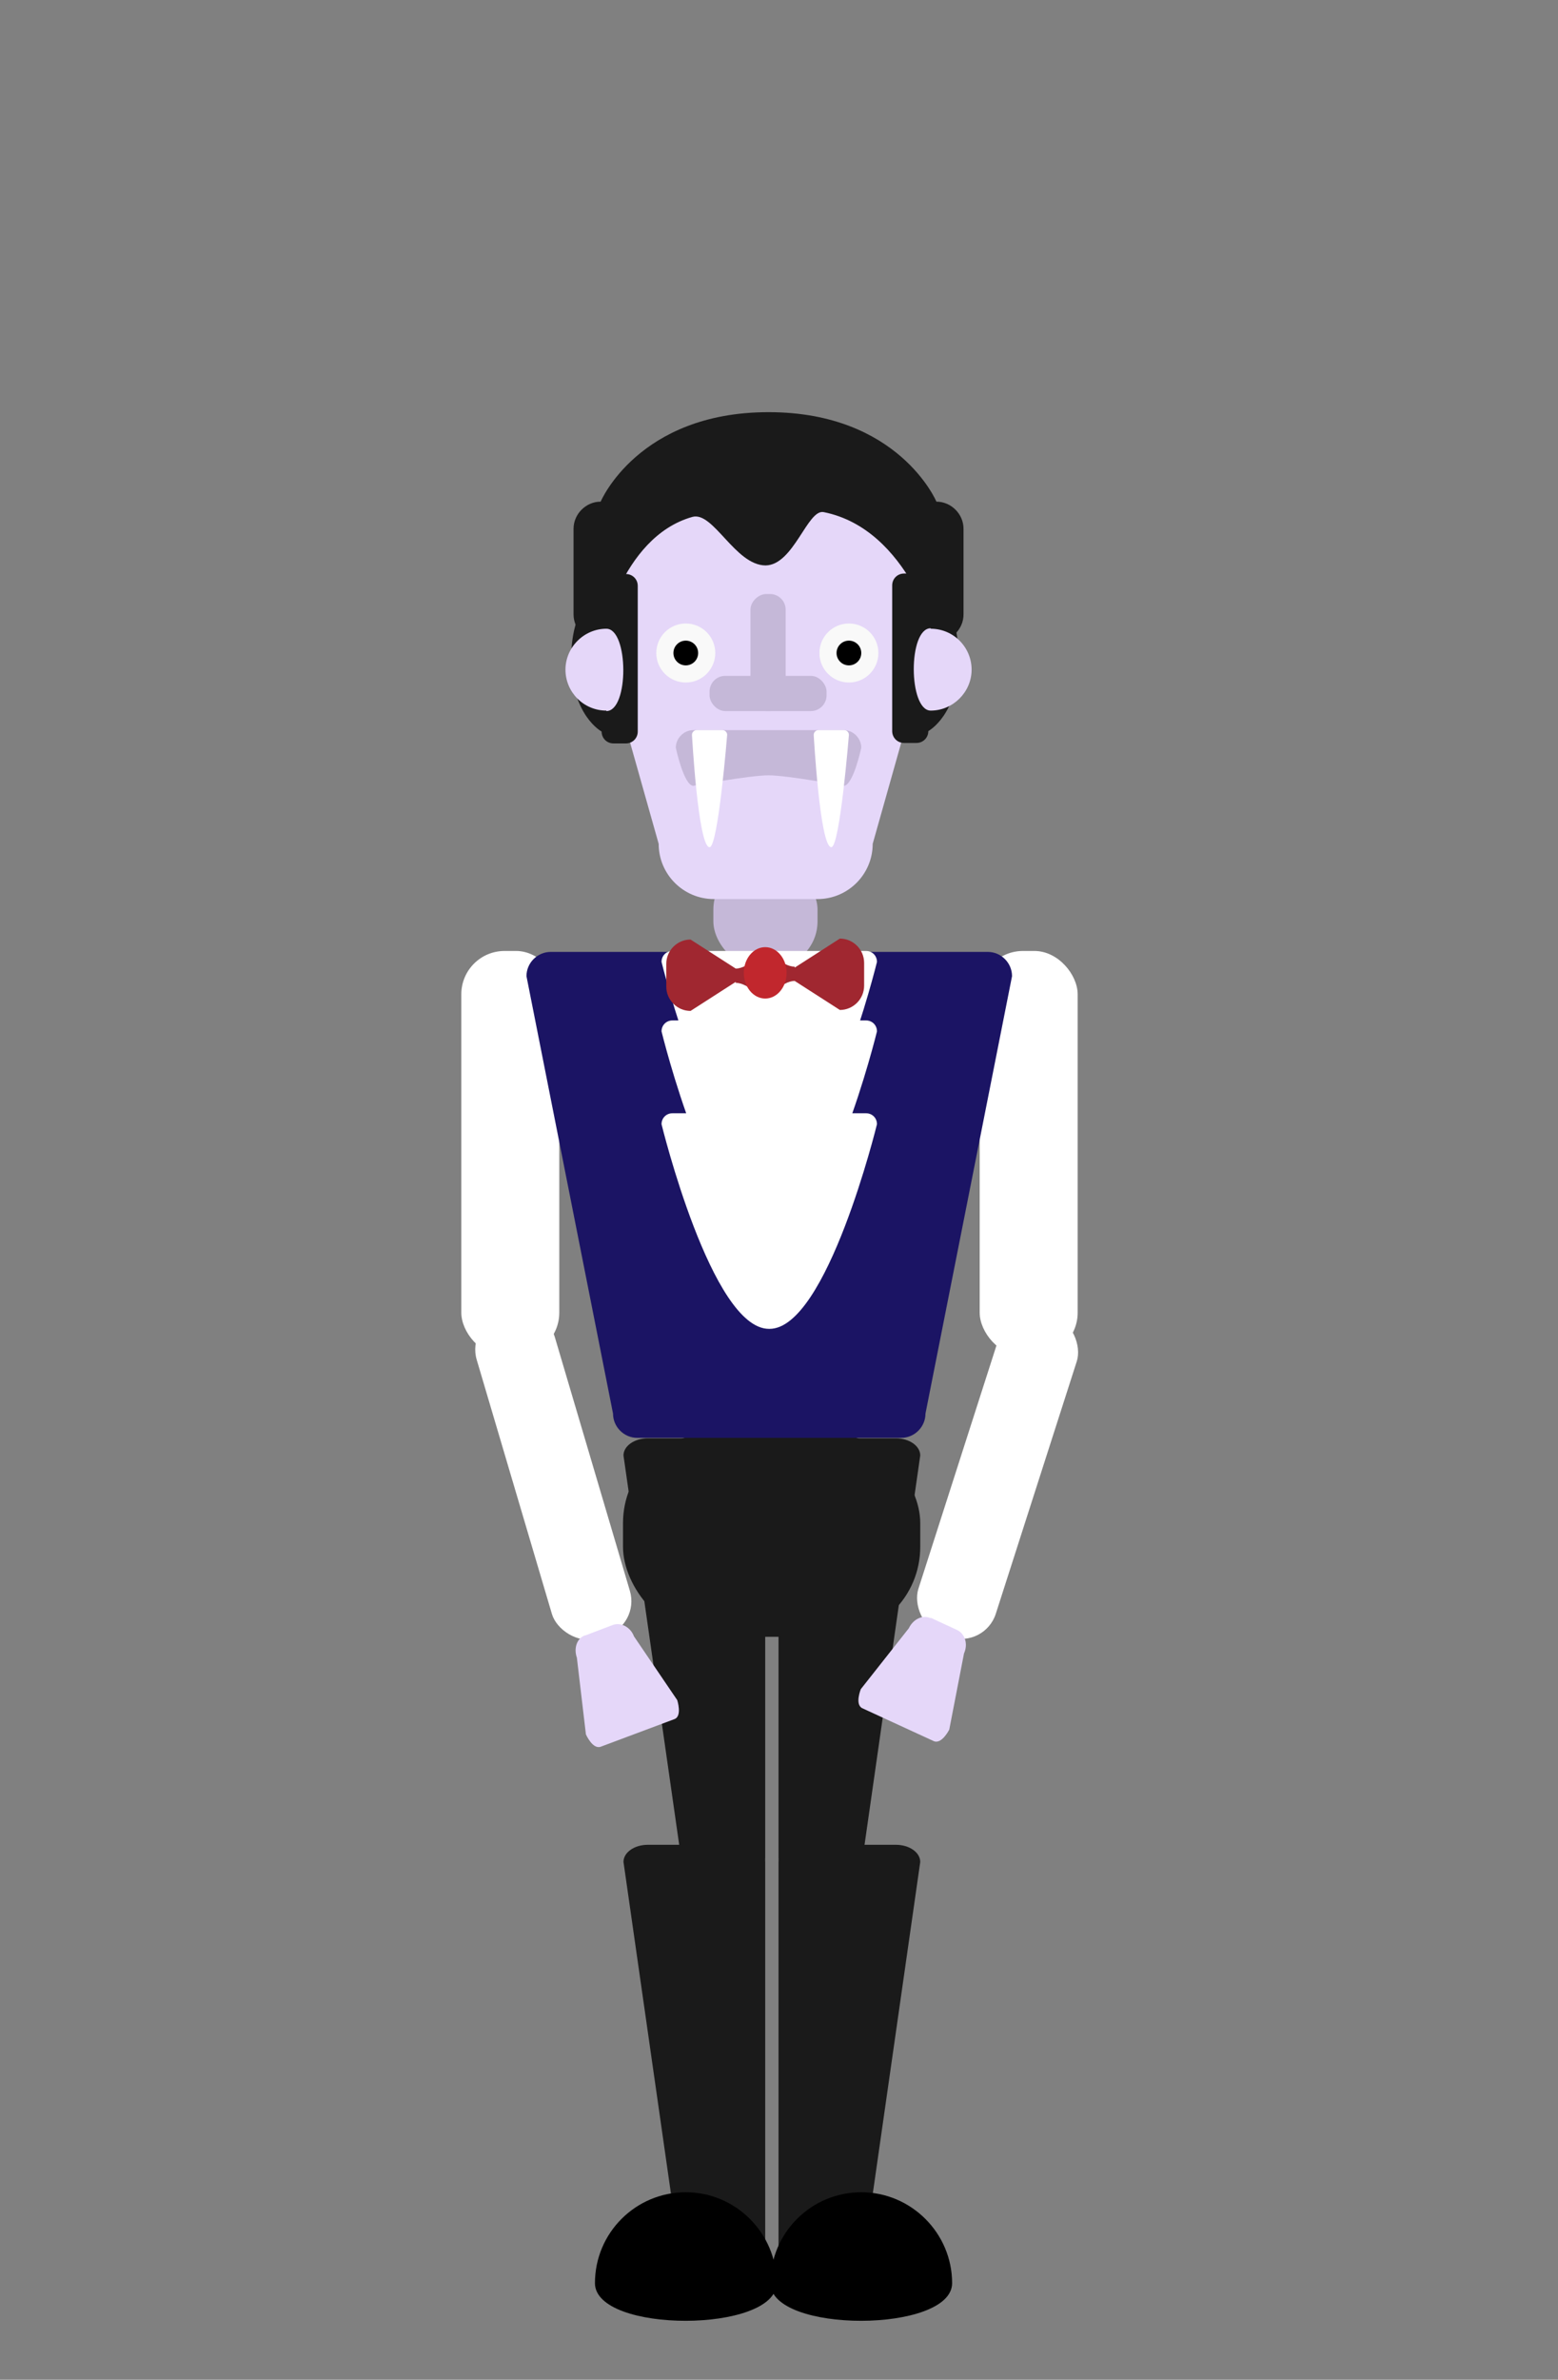<?xml version="1.0" encoding="UTF-8"?>
<svg id="Layer_1" data-name="Layer 1" xmlns="http://www.w3.org/2000/svg" viewBox="0 0 32.76 50">
  <rect x="0" y="0" width="32.76" height="50" fill="#808080" stroke="none"/>
  <defs>
    <style>
      .cls-1 {
        fill: #c1272d;
      }

      .cls-1, .cls-2, .cls-3, .cls-4, .cls-5, .cls-6, .cls-7, .cls-8, .cls-9 {
        stroke-width: 0px;
      }

      .cls-3 {
        fill: #1a1a1a;
      }

      .cls-4 {
        fill: #1b1464;
      }

      .cls-5 {
        fill: #fff;
      }

      .cls-6 {
        fill: #e5d7f9;
      }

      .cls-7 {
        fill: #f9f9f9;
      }

      .cls-8 {
        fill: #c5b8d8;
      }

      .cls-9 {
        fill: #a02730;
      }
    </style>
  </defs>
  <rect class="cls-8" x="15" y="18.14" width="2.19" height="2.19" rx=".97" ry=".97"/>
  <path class="cls-6" d="m17.18,18.89h-2.17c-.64,0-1.16-.52-1.16-1.16l-1.35-4.78s-.8-3.26,3.6-3.26c4.78,0,3.6,3.26,3.6,3.26l-1.35,4.78c0,.64-.52,1.16-1.16,1.16Z"/>
  <path class="cls-8" d="m17.74,16.51s-1.18-.22-1.58-.22-1.58.22-1.58.22c-.2,0-.37-.8-.37-.8,0-.2.17-.37.37-.37h3.16c.2,0,.37.17.37.37,0,0-.17.8-.37.8Z"/>
  <g>
    <rect class="cls-8" x="14.92" y="14.2" width="2.46" height=".74" rx=".33" ry=".33"/>
    <rect class="cls-8" x="14.92" y="13.33" width="2.46" height=".74" rx=".33" ry=".33" transform="translate(2.45 29.86) rotate(-90)"/>
  </g>
  <path class="cls-5" d="m15.29,15.44s-.19,2.36-.37,2.36c-.24,0-.37-2.36-.37-2.36,0-.06.05-.1.1-.1h.54c.06,0,.1.05.1.1Z"/>
  <path class="cls-5" d="m17.85,15.44s-.19,2.36-.37,2.36c-.24,0-.37-2.36-.37-2.36,0-.06.05-.1.1-.1h.54c.06,0,.1.05.1.1Z"/>
  <g>
    <circle class="cls-7" cx="14.42" cy="13.72" r=".62"/>
    <circle class="cls-2" cx="14.42" cy="13.72" r=".26"/>
  </g>
  <g>
    <circle class="cls-7" cx="17.85" cy="13.72" r=".62"/>
    <circle class="cls-2" cx="17.85" cy="13.72" r=".26"/>
  </g>
  <g>
    <path class="cls-3" d="m19.69,13.47s-.57-2.35-2.37-2.71c-.34-.07-.63,1.11-1.22,1.12-.64,0-1.1-1.14-1.54-1.02-1.53.43-1.93,2.62-1.93,2.62-.31,0-.57-.26-.57-.57v-1.8c0-.31.26-.57.57-.57,0,0,.79-1.88,3.53-1.88s3.53,1.88,3.53,1.88c.31,0,.57.26.57.57v1.8c0,.31-.26.57-.57.57Z"/>
    <path class="cls-3" d="m13.41,12.31v3.06c0,.14-.11.25-.25.25h-.26c-.14,0-.25-.11-.25-.25,0,0-.64-.34-.64-1.53s.64-1.53.64-1.53c0-.14.11-.25.25-.25h.26c.14,0,.25.11.25.25Z"/>
    <path class="cls-3" d="m18.76,15.36v-3.06c0-.14.11-.25.25-.25h.26c.14,0,.25.11.25.25,0,0,.64.34.64,1.53s-.64,1.53-.64,1.53c0,.14-.11.25-.25.25h-.26c-.14,0-.25-.11-.25-.25Z"/>
  </g>
  <path class="cls-6" d="m12.75,14.93c-.48,0-.86-.39-.86-.86s.39-.86.86-.86.48,1.73,0,1.73Z"/>
  <path class="cls-6" d="m19.57,13.21c.48,0,.86.39.86.86s-.39.86-.86.86-.48-1.73,0-1.73Z"/>
  <g>
    <path class="cls-3" d="m15.58,47.93h-.75c-.28,0-.51-.16-.51-.36l-1.21-8.45c0-.2.23-.36.51-.36h1.96c.28,0,.51.16.51.36v8.45c0,.2-.23.36-.51.36Z"/>
    <path class="cls-3" d="m16.88,47.93h.75c.28,0,.51-.16.51-.36l1.21-8.45c0-.2-.23-.36-.51-.36h-1.96c-.28,0-.51.16-.51.36v8.45c0,.2.23.36.51.36Z"/>
    <g>
      <path class="cls-3" d="m15.58,39.39h-.75c-.28,0-.51-.16-.51-.36l-1.21-8.45c0-.2.23-.36.51-.36h1.96c.28,0,.51.16.51.36v8.45c0,.2-.23.36-.51.36Z"/>
      <path class="cls-3" d="m16.88,39.39h.75c.28,0,.51-.16.51-.36l1.21-8.45c0-.2-.23-.36-.51-.36h-1.96c-.28,0-.51.16-.51.36v8.45c0,.2.23.36.51.36Z"/>
      <rect class="cls-3" x="13.1" y="30.11" width="6.25" height="4.28" rx="1.89" ry="1.89"/>
    </g>
  </g>
  <g>
    <rect class="cls-5" x="9.7" y="19.98" width="2.06" height="8.51" rx=".91" ry=".91"/>
    <rect class="cls-5" x="10.78" y="27.45" width="1.71" height="7.09" rx=".76" ry=".76" transform="translate(-8.32 4.58) rotate(-16.49)"/>
    <path class="cls-6" d="m12.31,34.36l.58-.22c.17-.06.37.05.44.24l.91,1.34s.11.34-.06.4l-1.55.58c-.17.06-.31-.26-.31-.26l-.19-1.61c-.07-.2,0-.41.17-.47Z"/>
  </g>
  <g>
    <rect class="cls-5" x="20.6" y="19.98" width="2.06" height="8.51" rx=".91" ry=".91"/>
    <rect class="cls-5" x="20.12" y="27.45" width="1.71" height="7.09" rx=".76" ry=".76" transform="translate(10.48 -4.93) rotate(17.8)"/>
    <path class="cls-6" d="m19.57,33.99l.56.26c.16.08.23.29.14.49l-.31,1.6s-.16.32-.33.24l-1.5-.69c-.16-.08-.03-.4-.03-.4l1.01-1.28c.09-.19.29-.29.46-.21Z"/>
  </g>
  <path class="cls-2" d="m12.51,47.97c0-1.06.86-1.91,1.91-1.91s1.91.86,1.91,1.91-3.82,1.06-3.82,0Z"/>
  <path class="cls-2" d="m16.2,47.97c0-1.06.86-1.91,1.91-1.91s1.91.86,1.91,1.91-3.82,1.06-3.82,0Z"/>
  <path class="cls-4" d="m18.95,30.21h-5.55c-.28,0-.51-.23-.51-.51l-1.82-9.19c0-.28.23-.51.51-.51h9.19c.28,0,.51.23.51.51l-1.82,9.19c0,.28-.23.51-.51.51Z"/>
  <path class="cls-5" d="m16.17,24.51c-1.21,0-2.26-4.3-2.26-4.3,0-.13.1-.23.23-.23h4.07c.13,0,.23.1.23.23,0,0-1.05,4.3-2.26,4.3Z"/>
  <path class="cls-5" d="m16.17,25.97c-1.21,0-2.26-4.3-2.26-4.3,0-.13.1-.23.23-.23h4.07c.13,0,.23.1.23.23,0,0-1.05,4.3-2.26,4.3Z"/>
  <path class="cls-5" d="m16.17,27.92c-1.21,0-2.26-4.3-2.26-4.3,0-.13.1-.23.23-.23h4.07c.13,0,.23.1.23.23,0,0-1.05,4.3-2.26,4.3Z"/>
  <path class="cls-9" d="m15.47,20.63l-.95.61c-.28,0-.51-.23-.51-.51v-.48c0-.28.23-.51.51-.51l.95.61c.28,0,.51-.38.51-.09v.48c0,.28-.23-.09-.51-.09Z"/>
  <path class="cls-9" d="m16.71,20.33l.95-.61c.28,0,.51.23.51.51v.48c0,.28-.23.51-.51.51l-.95-.61c-.28,0-.51.38-.51.09v-.48c0-.28.23.09.51.09Z"/>
  <ellipse class="cls-1" cx="16.09" cy="20.44" rx=".45" ry=".54"/>
</svg>